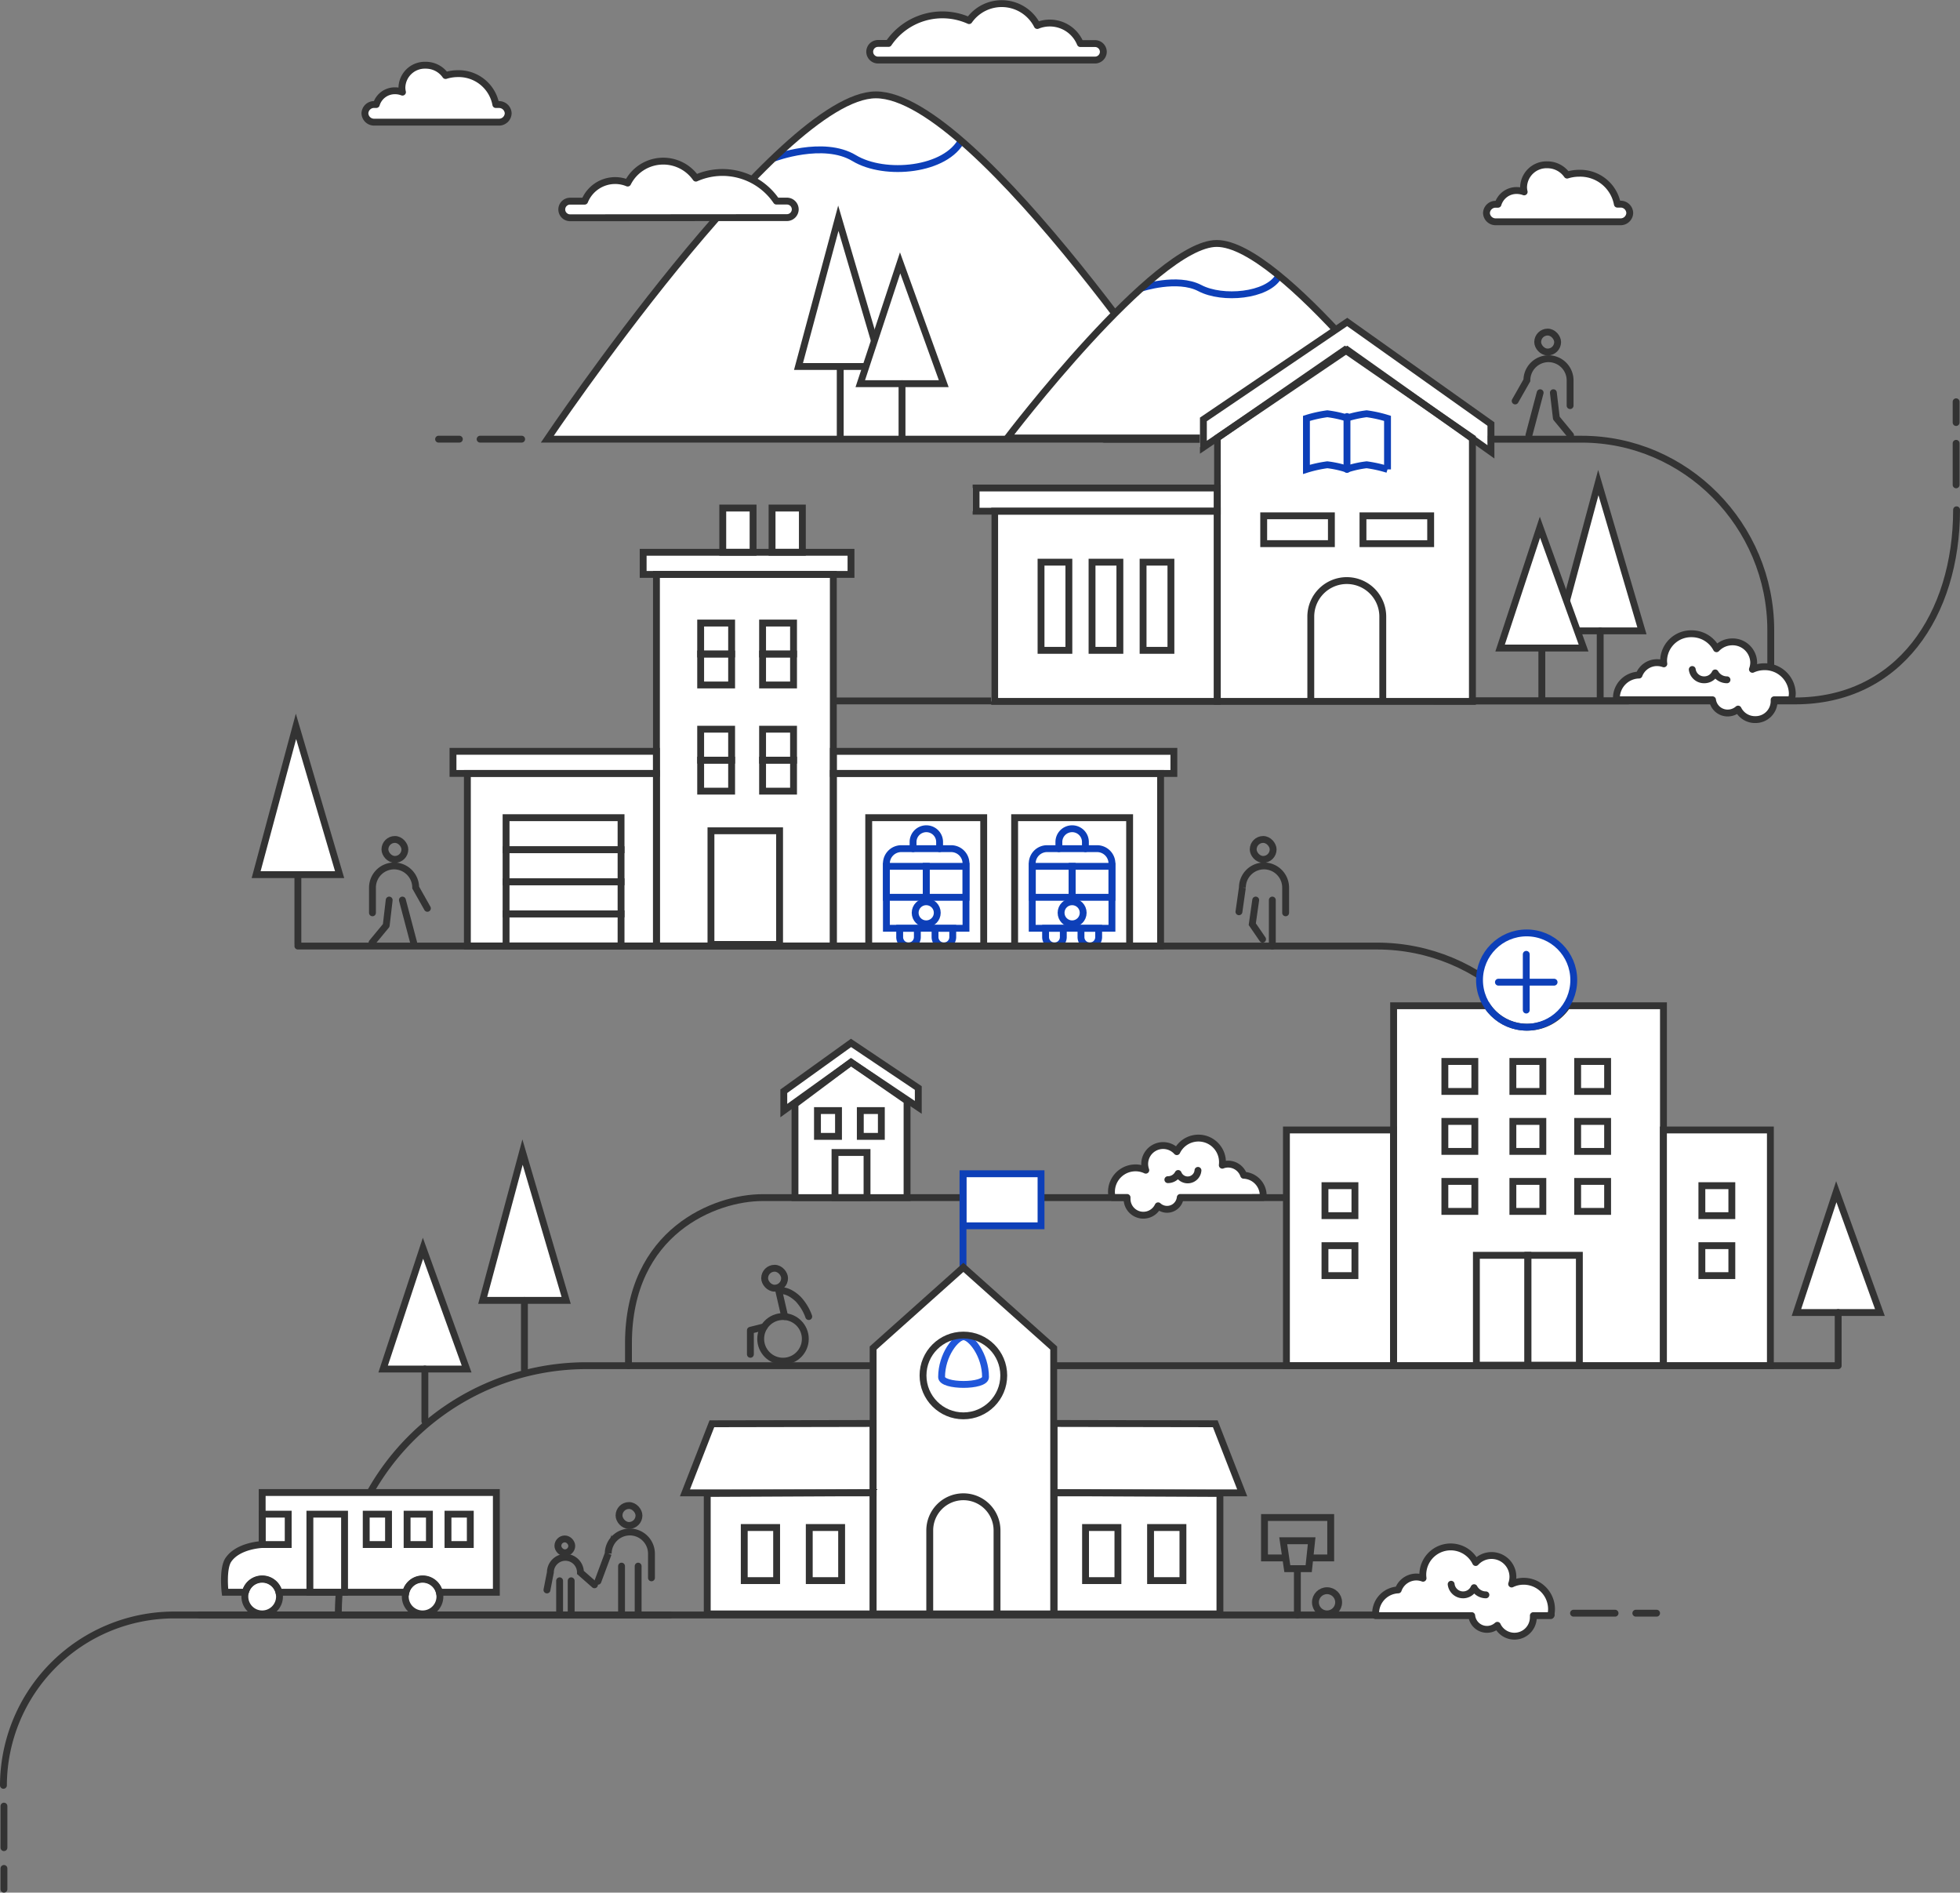 <svg xmlns="http://www.w3.org/2000/svg" viewBox="0 0 571 551.25"><rect x="0" y="0" width="571" height="551.25" fill="#808080" stroke="none"/><defs><style>.cls-1,.cls-3,.cls-4,.cls-5,.cls-6,.cls-7{fill:none;stroke-width:2px;}.cls-1,.cls-4,.cls-5{stroke:#333;}.cls-1,.cls-5,.cls-6,.cls-7{stroke-linecap:round;}.cls-1{stroke-linejoin:round;}.cls-2{fill:#fff;}.cls-3,.cls-7{stroke:#0d3fb8;}.cls-3,.cls-4,.cls-5,.cls-6,.cls-7{stroke-miterlimit:10;}.cls-6{stroke:#2157da;}</style></defs><title>Asset 1</title><g id="Layer_2" data-name="Layer 2"><g id="Alaska"><line class="cls-1" x1="58.11" y1="470.38" x2="451.91" y2="470.38"/><line class="cls-1" x1="1.15" y1="538.15" x2="1.15" y2="526.05"/><line class="cls-1" x1="1.15" y1="550.25" x2="1.15" y2="544.2"/><line class="cls-1" x1="139.87" y1="127.91" x2="151.97" y2="127.91"/><line class="cls-1" x1="127.77" y1="127.91" x2="133.82" y2="127.91"/><line class="cls-1" x1="470.51" y1="469.86" x2="458.41" y2="469.86"/><line class="cls-1" x1="482.61" y1="469.86" x2="476.56" y2="469.86"/><line class="cls-1" x1="569.87" y1="129.12" x2="569.87" y2="141.22"/><line class="cls-1" x1="569.87" y1="117.02" x2="569.87" y2="123.07"/><path class="cls-1" d="M98.57,469.86h0a72.3,72.3,0,0,1,72.09-72.09H535.51"/><path class="cls-1" d="M1,520H1a49.77,49.77,0,0,1,49.62-49.62h144.6"/><path class="cls-1" d="M170.75,275.24c0-39.65,32.44-71.09,72.09-71.09H474.32"/><path class="cls-1" d="M413.79,348.82H222.09c-13.62,0-39,9.74-39,42.47v6.48"/><path class="cls-1" d="M457.05,330.62c0-30.29-25.15-55.07-55.89-55.07H86.78"/><path class="cls-1" d="M515.87,194.58v-11c0-30.61-24.78-55.66-55.07-55.66H321.64"/><path class="cls-1" d="M570,148.48h0c0,30.62-16.78,55.67-47.07,55.67H417.77"/><path class="cls-2" d="M452,468.68a8.13,8.13,0,0,0-8.12-8.12,8,8,0,0,0-3.5.8,6.36,6.36,0,0,0,.37-2.05,6.23,6.23,0,0,0-10.84-4.21,8.12,8.12,0,0,0-15.41,3.58,8,8,0,0,0,.07,1,5.71,5.71,0,0,0-1.94-.36,5.61,5.61,0,0,0-5.29,3.76,6.87,6.87,0,0,0-6.59,6.86c0,.22,0,.42,0,.63h28a4.47,4.47,0,0,0,7.47,2.82,5.5,5.5,0,0,0,10.48-2.32,4.07,4.07,0,0,0,0-.5h5.05A7.74,7.74,0,0,0,452,468.68Z"/><path class="cls-1" d="M452,468.68a8.13,8.13,0,0,0-8.12-8.12,8,8,0,0,0-3.5.8,6.36,6.36,0,0,0,.37-2.05,6.23,6.23,0,0,0-10.84-4.21,8.12,8.12,0,0,0-15.41,3.58,8,8,0,0,0,.07,1,5.71,5.71,0,0,0-1.94-.36,5.61,5.61,0,0,0-5.29,3.76,6.87,6.87,0,0,0-6.59,6.86c0,.22,0,.42,0,.63h28a4.47,4.47,0,0,0,7.47,2.82,5.5,5.5,0,0,0,10.48-2.32,4.07,4.07,0,0,0,0-.5h5.05A7.74,7.74,0,0,0,452,468.68Z"/><path class="cls-1" d="M422.76,461.43a3.5,3.5,0,0,0,6.68,1,3.9,3.9,0,0,0,3.44,2.09"/><path class="cls-2" d="M522.15,202a8,8,0,0,0-8.12-7.81,8.45,8.45,0,0,0-3.5.76,5.84,5.84,0,0,0,.37-2,6.13,6.13,0,0,0-6.25-6,6.35,6.35,0,0,0-4.59,2,8.16,8.16,0,0,0-7.28-4.36,8,8,0,0,0-8.13,7.81,7.32,7.32,0,0,0,.07.95,6,6,0,0,0-1.94-.35,5.6,5.6,0,0,0-5.29,3.62,6.74,6.74,0,0,0-6.59,6.6q0,.3,0,.6h28a4.43,4.43,0,0,0,4.45,3.85,4.57,4.57,0,0,0,3-1.14,5.49,5.49,0,0,0,5,3.06,5.4,5.4,0,0,0,5.5-5.29c0-.16,0-.32,0-.48h5A7.16,7.16,0,0,0,522.15,202Z"/><path class="cls-1" d="M522.15,202a8,8,0,0,0-8.12-7.81,8.45,8.45,0,0,0-3.5.76,5.84,5.84,0,0,0,.37-2,6.13,6.13,0,0,0-6.25-6,6.35,6.35,0,0,0-4.59,2,8.16,8.16,0,0,0-7.28-4.36,8,8,0,0,0-8.13,7.81,7.32,7.32,0,0,0,.07.95,6,6,0,0,0-1.94-.35,5.6,5.6,0,0,0-5.29,3.62,6.74,6.74,0,0,0-6.59,6.6q0,.3,0,.6h28a4.43,4.43,0,0,0,4.45,3.85,4.57,4.57,0,0,0,3-1.14,5.49,5.49,0,0,0,5,3.06,5.4,5.4,0,0,0,5.5-5.29c0-.16,0-.32,0-.48h5A7.16,7.16,0,0,0,522.15,202Z"/><path class="cls-1" d="M493,195a3.46,3.46,0,0,0,3.48,3,3.5,3.5,0,0,0,3.2-2,3.94,3.94,0,0,0,3.44,2"/><path class="cls-2" d="M323.8,347.15a7,7,0,0,1,10-6.32,5.49,5.49,0,0,1-.32-1.77,5.37,5.37,0,0,1,9.36-3.63,7,7,0,0,1,13.3,3.09,8.27,8.27,0,0,1-.05.86,4.64,4.64,0,0,1,1.67-.32,4.83,4.83,0,0,1,4.56,3.25,5.93,5.93,0,0,1,5.69,5.92c0,.19,0,.37,0,.54H343.84a3.86,3.86,0,0,1-6.45,2.44,4.75,4.75,0,0,1-9.05-2c0-.15,0-.29,0-.44H324A7.18,7.18,0,0,1,323.8,347.15Z"/><path class="cls-1" d="M323.8,347.15a7,7,0,0,1,10-6.32,5.49,5.49,0,0,1-.32-1.77,5.37,5.37,0,0,1,9.36-3.63,7,7,0,0,1,13.3,3.09,8.27,8.27,0,0,1-.05.86,4.64,4.64,0,0,1,1.67-.32,4.83,4.83,0,0,1,4.56,3.25,5.93,5.93,0,0,1,5.69,5.92c0,.19,0,.37,0,.54H343.84a3.86,3.86,0,0,1-6.45,2.44,4.75,4.75,0,0,1-9.05-2c0-.15,0-.29,0-.44H324A7.18,7.18,0,0,1,323.8,347.15Z"/><path class="cls-1" d="M349,340.89a3,3,0,0,1-5.77.9,3.36,3.36,0,0,1-3,1.8"/><path class="cls-2" d="M350.9,127.91H159.44S227,27.63,255.17,27.63C284.84,27.63,350.9,127.91,350.9,127.91Z"/><path class="cls-3" d="M225.51,46.05s14.35-5.42,23.33,0,26.92,3.61,31.4-5.42"/><path class="cls-4" d="M350.9,127.91H159.44S227,27.63,255.17,27.63C284.84,27.63,350.9,127.91,350.9,127.91Z"/><path class="cls-2" d="M415.47,127.56h-122s43.08-56.65,61-56.65C373.36,70.91,415.47,127.56,415.47,127.56Z"/><path class="cls-3" d="M332.51,83.92s10.49-3.45,17.05,0,19.67,2.3,22.95-3.45"/><path class="cls-4" d="M415.47,127.56h-122s43.08-56.65,61-56.65C373.36,70.91,415.47,127.56,415.47,127.56Z"/><path class="cls-2" d="M256.5,17.49h-.7a2.43,2.43,0,0,1-2.43-2.42h0a2.43,2.43,0,0,1,2.43-2.42h3.06A18.94,18.94,0,0,1,282.32,6a11.61,11.61,0,0,1,19.87,1.43,9.6,9.6,0,0,1,12.54,5.26H319a2.43,2.43,0,0,1,2.43,2.42h0A2.43,2.43,0,0,1,319,17.49Z"/><path class="cls-1" d="M256.5,17.49h-.7a2.43,2.43,0,0,1-2.43-2.42h0a2.43,2.43,0,0,1,2.43-2.42h3.06A18.94,18.94,0,0,1,282.32,6a11.61,11.61,0,0,1,19.87,1.43,9.6,9.6,0,0,1,12.54,5.26H319a2.43,2.43,0,0,1,2.43,2.42h0A2.43,2.43,0,0,1,319,17.49Z"/><path class="cls-2" d="M228.55,63.38h.7A2.43,2.43,0,0,0,231.68,61h0a2.43,2.43,0,0,0-2.43-2.43h-3.06a19,19,0,0,0-23.46-6.69,11.6,11.6,0,0,0-19.87,1.44,9.49,9.49,0,0,0-3.66-.73,9.6,9.6,0,0,0-8.88,6h-4.23A2.43,2.43,0,0,0,163.66,61h0a2.43,2.43,0,0,0,2.43,2.43Z"/><path class="cls-1" d="M228.55,63.38h.7A2.43,2.43,0,0,0,231.68,61h0a2.43,2.43,0,0,0-2.43-2.43h-3.06a19,19,0,0,0-23.46-6.69,11.6,11.6,0,0,0-19.87,1.44,9.49,9.49,0,0,0-3.66-.73,9.6,9.6,0,0,0-8.88,6h-4.23A2.43,2.43,0,0,0,163.66,61h0a2.43,2.43,0,0,0,2.43,2.43Z"/><path class="cls-2" d="M435.78,59.49h.63a5.63,5.63,0,0,1,5.48-4,6.07,6.07,0,0,1,2.14.4,5.81,5.81,0,0,1-.17-1.39A6.68,6.68,0,0,1,450.73,48a7,7,0,0,1,5.81,3,11.82,11.82,0,0,1,3.55-.54,11,11,0,0,1,11.09,9h.88a2.66,2.66,0,0,1,2.73,2.57h0a2.66,2.66,0,0,1-2.73,2.57H435.78a2.66,2.66,0,0,1-2.73-2.57h0A2.66,2.66,0,0,1,435.78,59.49Z"/><path class="cls-1" d="M435.78,59.49h.63a5.63,5.63,0,0,1,5.48-4,6.07,6.07,0,0,1,2.14.4,5.81,5.81,0,0,1-.17-1.39A6.68,6.68,0,0,1,450.73,48a7,7,0,0,1,5.81,3,11.82,11.82,0,0,1,3.55-.54,11,11,0,0,1,11.09,9h.88a2.66,2.66,0,0,1,2.73,2.57h0a2.66,2.66,0,0,1-2.73,2.57H435.78a2.66,2.66,0,0,1-2.73-2.57h0A2.66,2.66,0,0,1,435.78,59.49Z"/><path class="cls-2" d="M109,30.44h.63a5.62,5.62,0,0,1,5.48-4,5.86,5.86,0,0,1,2.14.4,5.87,5.87,0,0,1-.16-1.39A6.67,6.67,0,0,1,124,19a7,7,0,0,1,5.81,3,11.88,11.88,0,0,1,3.55-.55,11,11,0,0,1,11.09,9h.88A2.67,2.67,0,0,1,148.05,33h0a2.67,2.67,0,0,1-2.73,2.58H109A2.67,2.67,0,0,1,106.31,33h0A2.67,2.67,0,0,1,109,30.44Z"/><path class="cls-1" d="M109,30.44h.63a5.62,5.62,0,0,1,5.48-4,5.86,5.86,0,0,1,2.14.4,5.87,5.87,0,0,1-.16-1.39A6.67,6.67,0,0,1,124,19a7,7,0,0,1,5.81,3,11.88,11.88,0,0,1,3.55-.55,11,11,0,0,1,11.09,9h.88A2.67,2.67,0,0,1,148.05,33h0a2.67,2.67,0,0,1-2.73,2.58H109A2.67,2.67,0,0,1,106.31,33h0A2.67,2.67,0,0,1,109,30.44Z"/><polygon class="cls-2" points="267.52 316.9 247.93 303.76 228.34 317.84 228.34 323.47 231.6 320.81 231.6 348.82 264.25 348.82 264.25 320.03 267.52 322.53 267.52 316.9"/><polygon class="cls-5" points="231.6 321.6 231.6 348.82 264.25 348.82 264.25 320.66 247.93 309.39 231.6 321.6"/><rect class="cls-5" x="237.46" y="324.16" width="7.51" height="6.13" transform="translate(568.44 86.01) rotate(90)"/><rect class="cls-5" x="249.94" y="324.16" width="7.51" height="6.13" transform="translate(580.92 73.53) rotate(90)"/><rect class="cls-5" x="243.26" y="335.68" width="9.33" height="13.14"/><polygon class="cls-5" points="267.52 322.53 247.93 309.39 228.34 323.47 228.34 317.84 247.93 303.76 267.52 316.9 267.52 322.53"/><polygon class="cls-2" points="307.08 470.17 355.4 470.17 355.4 435.04 307.08 434.81 307.08 470.17"/><polygon class="cls-2" points="354.04 414.69 307.08 414.6 307.08 434.81 361.89 434.81 354.04 414.69"/><polygon class="cls-2" points="254.36 392.65 254.36 414.6 207.39 414.69 199.54 434.81 254.36 434.81 206.04 435.04 206.04 470.17 254.36 470.17 306.97 470.17 306.97 392.65 280.66 369.13 254.36 392.65"/><rect class="cls-2" x="280.55" y="341.87" width="22.73" height="15.16"/><path class="cls-6" d="M287.11,401.1c0,2.84-12.8,2.84-12.8,0,0-6.49,4.27-11.76,6.4-11.76S287.11,394.61,287.11,401.1Z"/><line class="cls-7" x1="280.55" y1="369.39" x2="280.55" y2="342.61"/><rect class="cls-7" x="280.55" y="341.87" width="22.73" height="15.16"/><polygon class="cls-5" points="254.36 434.74 206.04 434.98 206.04 470.07 254.36 470.07 254.36 434.74"/><polygon class="cls-5" points="254.36 414.6 207.39 414.69 199.54 434.81 254.36 434.81 254.36 414.6"/><rect class="cls-5" x="216.82" y="444.91" width="9.43" height="15.46"/><rect class="cls-5" x="235.76" y="444.91" width="9.43" height="15.46"/><polygon class="cls-5" points="307.08 434.74 355.4 434.98 355.4 470.07 307.08 470.07 307.08 434.74"/><polygon class="cls-5" points="307.08 414.6 354.04 414.69 361.89 434.81 307.08 434.81 307.08 414.6"/><rect class="cls-5" x="335.19" y="444.91" width="9.43" height="15.46" transform="translate(679.81 905.28) rotate(-180)"/><rect class="cls-5" x="316.24" y="444.91" width="9.43" height="15.46" transform="translate(641.92 905.28) rotate(-180)"/><polygon class="cls-5" points="306.97 470.07 254.36 470.07 254.36 392.63 280.66 369.13 306.97 392.63 306.97 470.07"/><path class="cls-5" d="M270.86,469.75v-24a9.8,9.8,0,0,1,9.8-9.8h0a9.8,9.8,0,0,1,9.8,9.8v24"/><circle class="cls-5" cx="280.66" cy="400.62" r="11.76"/><polyline class="cls-5" points="374.03 453.76 368.38 453.76 368.38 441.99 387.67 441.99 387.67 453.76 382.03 453.76"/><polygon class="cls-5" points="382.12 448.76 381.26 456.89 378.26 456.89 375.03 456.89 373.84 448.76 382.12 448.76"/><circle class="cls-5" cx="386.6" cy="466.69" r="3.38"/><line class="cls-5" x1="377.96" y1="457.3" x2="377.96" y2="470.42"/><path class="cls-2" d="M76.38,434.71v15.15s-7,.24-9.86,4.48c-1.75,2.63-.94,9.42-.94,9.42h5.93a4.73,4.73,0,0,0-.18,1.26,5,5,0,0,0,10.1,0,5.18,5.18,0,0,0-.17-1.26h37a5.18,5.18,0,0,0-.18,1.26,5.06,5.06,0,0,0,10.11,0,5.18,5.18,0,0,0-.18-1.26h16.59V434.71ZM72.7,461.58l-.08.1Zm2.74-1.52a5,5,0,0,1,1.89,0,5,5,0,0,0-1.89,0Zm-2.33,1.14.27-.23Zm.67-.49c.13-.08.27-.15.41-.22A3.23,3.23,0,0,0,73.78,460.71Zm.79-.39a3.2,3.2,0,0,1,.55-.17A3.2,3.2,0,0,0,74.57,460.32Zm5.08.88a3,3,0,0,0-.27-.23A3,3,0,0,1,79.65,461.2Zm-.67-.49a3.11,3.11,0,0,0-.4-.22Zm-.78-.39a3.86,3.86,0,0,0-.55-.17A3.86,3.86,0,0,1,78.2,460.32Zm1.87,1.26.08.1Zm39.36,0-.08.1Zm2.74-1.52a5,5,0,0,1,1.89,0,5,5,0,0,0-1.89,0Zm-2.33,1.14.27-.23Zm.67-.49c.13-.08.27-.15.41-.22A4.1,4.1,0,0,0,120.51,460.71Zm.79-.39a3.5,3.5,0,0,1,.55-.17A3.5,3.5,0,0,0,121.3,460.32Zm5.08.88a3,3,0,0,0-.27-.23A3,3,0,0,1,126.38,461.2Zm-.67-.49a3.11,3.11,0,0,0-.4-.22Zm-.78-.39a3.5,3.5,0,0,0-.55-.17A3.5,3.5,0,0,1,124.93,460.32Zm1.87,1.26.08.1Z"/><path class="cls-5" d="M76.38,434.71v15.15s-7,.24-9.86,4.48c-1.75,2.63-.94,9.42-.94,9.42h5.93a5,5,0,0,1,9.75,0h37a5,5,0,0,1,9.75,0h16.59V434.71Z"/><rect class="cls-5" x="76.38" y="441.02" width="7.58" height="8.84"/><rect class="cls-5" x="106.69" y="441.02" width="6.5" height="8.84"/><rect class="cls-5" x="118.6" y="441.02" width="6.5" height="8.84"/><rect class="cls-5" x="130.51" y="441.02" width="6.5" height="8.84"/><rect class="cls-5" x="90.28" y="441.02" width="10.1" height="22.73"/><circle class="cls-5" cx="76.38" cy="465.02" r="5.05"/><circle class="cls-5" cx="123.11" cy="465.02" r="5.05"/><path class="cls-2" d="M484.57,329.12V292.94h-28a14,14,0,0,1-10.33,6.15,13.75,13.75,0,1,0-11.75-4.53,14.23,14.23,0,0,1-1.28-1.62H406v36.18H374.77v68.63h141V329.12Zm-49.25-33.71.19.18Zm9.51,3.76.66,0c-.2,0-.39,0-.59,0Z"/><rect class="cls-5" x="430.11" y="365.62" width="15" height="32"/><rect class="cls-5" x="445.11" y="365.62" width="15" height="32"/><rect class="cls-5" x="420.93" y="326.63" width="8.73" height="8.73"/><rect class="cls-5" x="440.74" y="326.63" width="8.73" height="8.73"/><rect class="cls-5" x="420.93" y="344.1" width="8.73" height="8.73"/><rect class="cls-5" x="440.74" y="344.1" width="8.73" height="8.73"/><rect class="cls-5" x="459.61" y="326.63" width="8.73" height="8.73"/><rect class="cls-5" x="420.93" y="309.16" width="8.73" height="8.73"/><rect class="cls-5" x="386" y="362.81" width="8.73" height="8.73"/><rect class="cls-5" x="386" y="345.34" width="8.73" height="8.73"/><rect class="cls-5" x="440.74" y="309.16" width="8.73" height="8.73"/><rect class="cls-5" x="459.61" y="309.16" width="8.73" height="8.73"/><rect class="cls-5" x="459.61" y="344.1" width="8.73" height="8.73"/><path class="cls-5" d="M456.58,292.94a14.05,14.05,0,0,1-23.36,0H406V397.75h78.61V292.94Z"/><circle class="cls-7" cx="444.75" cy="285.45" r="13.73"/><line class="cls-7" x1="444.64" y1="277.96" x2="444.64" y2="294.19"/><line class="cls-7" x1="452.75" y1="286.07" x2="436.53" y2="286.07"/><rect class="cls-5" x="374.77" y="329.12" width="31.19" height="68.63"/><rect class="cls-5" x="495.8" y="362.81" width="8.73" height="8.73"/><rect class="cls-5" x="495.8" y="345.34" width="8.73" height="8.73"/><rect class="cls-5" x="484.57" y="329.12" width="31.19" height="68.63"/><path class="cls-2" d="M283.36,142.13v6.75h5.41v55.41H428V127.78l5.4,3.83v-8.1L391.47,93.78l-41.89,28.37v8.11l7.28-4.93-3.23,2.23v14.57Z"/><polygon class="cls-5" points="428.96 127.56 428.96 204.29 354.63 204.29 354.63 127.56 391.8 101.89 428.96 127.56"/><rect class="cls-5" x="289.77" y="148.88" width="64.86" height="55.41"/><rect class="cls-5" x="402.88" y="144.43" width="8.11" height="19.72" transform="translate(561.22 -252.64) rotate(90)"/><rect class="cls-5" x="373.95" y="144.43" width="8.11" height="19.72" transform="translate(532.3 -223.72) rotate(90)"/><rect class="cls-5" x="318.15" y="163.75" width="8.11" height="25.68" transform="translate(644.4 353.17) rotate(-180)"/><rect class="cls-5" x="303.28" y="163.75" width="8.11" height="25.68" transform="translate(614.67 353.17) rotate(-180)"/><rect class="cls-5" x="333.01" y="163.75" width="8.11" height="25.68" transform="translate(674.13 353.17) rotate(-180)"/><path class="cls-5" d="M402.84,203.49v-23.9a10.49,10.49,0,0,0-10.49-10.49h0a10.49,10.49,0,0,0-10.48,10.49v23.9"/><rect class="cls-5" x="284.36" y="142.13" width="70.27" height="6.76"/><polygon class="cls-5" points="350.58 130.26 392.47 101.89 434.36 131.61 434.36 123.51 392.47 93.78 350.58 122.16 350.58 130.26"/><path class="cls-7" d="M386.68,120.51a32.83,32.83,0,0,1,5.73,1.24,32.83,32.83,0,0,1,5.73-1.24,37,37,0,0,1,6.08,1.35v14.86a37,37,0,0,0-6.08-1.35,29.69,29.69,0,0,0-5.38,1.15.66.66,0,0,1-.7,0,29.69,29.69,0,0,0-5.38-1.15,37,37,0,0,0-6.08,1.35V121.86A37,37,0,0,1,386.68,120.51Z"/><line class="cls-7" x1="392.41" y1="136.72" x2="392.41" y2="121.32"/><polygon class="cls-2" points="242.77 218.83 242.77 167.3 247.93 167.3 247.93 160.86 233.75 160.86 233.75 147.97 224.92 147.97 224.92 160.86 219.4 160.86 219.4 147.97 210.56 147.97 210.56 160.86 187.37 160.86 187.37 167.3 191.24 167.3 191.24 218.83 131.97 218.83 131.97 225.27 136.16 225.27 136.16 275.52 147.44 275.52 180.93 275.52 191.24 275.52 242.77 275.52 253.08 275.52 286.58 275.52 295.59 275.52 329.09 275.52 338.11 275.52 338.11 225.27 341.98 225.27 341.98 218.83 242.77 218.83"/><path class="cls-7" d="M281.42,270.37V251.55a4.33,4.33,0,0,0-4.29-4.37h-14.6a4.34,4.34,0,0,0-4.3,4.37v18.82Z"/><path class="cls-7" d="M267.25,270.37v2.57a2.57,2.57,0,0,1-2.58,2.58h0a2.57,2.57,0,0,1-2.57-2.58v-2.57Z"/><path class="cls-7" d="M277.56,270.37v2.57a2.58,2.58,0,0,1-2.58,2.58h0a2.58,2.58,0,0,1-2.58-2.58v-2.57Z"/><path class="cls-7" d="M266,247.18v-1.94a3.86,3.86,0,0,1,3.87-3.86h0a3.86,3.86,0,0,1,3.86,3.86v1.94"/><rect class="cls-7" x="258.23" y="252.33" width="11.6" height="9.02"/><rect class="cls-7" x="269.83" y="252.33" width="11.6" height="9.02"/><circle class="cls-7" cx="269.83" cy="265.86" r="3.22"/><path class="cls-7" d="M323.94,270.37V251.55a4.34,4.34,0,0,0-4.3-4.37H305a4.33,4.33,0,0,0-4.29,4.37v18.82Z"/><path class="cls-7" d="M309.77,270.37v2.57a2.58,2.58,0,0,1-2.58,2.58h0a2.58,2.58,0,0,1-2.58-2.58v-2.57Z"/><path class="cls-7" d="M320.07,270.37v2.57a2.57,2.57,0,0,1-2.57,2.58h0a2.57,2.57,0,0,1-2.58-2.58v-2.57Z"/><path class="cls-7" d="M308.48,247.18v-1.94a3.86,3.86,0,0,1,3.86-3.86h0a3.86,3.86,0,0,1,3.87,3.86v1.94"/><rect class="cls-7" x="300.75" y="252.33" width="11.6" height="9.02"/><rect class="cls-7" x="312.34" y="252.33" width="11.6" height="9.02"/><circle class="cls-7" cx="312.34" cy="265.86" r="3.22"/><rect class="cls-5" x="207.12" y="241.97" width="19.99" height="33.11"/><rect class="cls-5" x="191.24" y="167.3" width="51.53" height="108.22"/><rect class="cls-5" x="187.37" y="160.86" width="60.55" height="6.44"/><rect class="cls-5" x="136.16" y="225.27" width="55.08" height="50.25"/><rect class="cls-5" x="131.97" y="218.83" width="59.26" height="6.44"/><rect class="cls-5" x="210.56" y="147.97" width="8.83" height="12.88"/><rect class="cls-5" x="224.92" y="147.97" width="8.83" height="12.88"/><rect class="cls-5" x="204.12" y="190.49" width="9.02" height="9.02"/><rect class="cls-5" x="204.12" y="181.47" width="9.02" height="9.02"/><rect class="cls-5" x="222.16" y="190.49" width="9.02" height="9.02"/><rect class="cls-5" x="222.16" y="181.47" width="9.02" height="9.02"/><rect class="cls-5" x="204.12" y="221.41" width="9.02" height="9.02"/><rect class="cls-5" x="204.12" y="212.39" width="9.02" height="9.02"/><rect class="cls-5" x="222.16" y="221.41" width="9.02" height="9.02"/><rect class="cls-5" x="222.16" y="212.39" width="9.02" height="9.02"/><rect class="cls-5" x="147.43" y="238.16" width="33.5" height="9.34"/><rect class="cls-5" x="147.43" y="247.5" width="33.5" height="9.34"/><rect class="cls-5" x="147.43" y="256.84" width="33.5" height="9.34"/><rect class="cls-5" x="147.43" y="266.18" width="33.5" height="9.34"/><rect class="cls-5" x="242.77" y="225.27" width="95.34" height="50.25"/><rect class="cls-5" x="242.77" y="218.83" width="99.2" height="6.44" transform="translate(584.75 444.11) rotate(-180)"/><polygon class="cls-5" points="253.08 238.16 253.08 247.5 253.08 256.84 253.08 266.18 253.08 275.52 286.58 275.52 286.58 266.18 286.58 256.84 286.58 247.5 286.58 238.16 253.08 238.16"/><polygon class="cls-5" points="295.59 238.16 295.59 247.5 295.59 256.84 295.59 266.18 295.59 275.52 329.09 275.52 329.09 266.18 329.09 256.84 329.09 247.5 329.09 238.16 295.59 238.16"/><polygon class="cls-2" points="98.94 254.75 86.23 211.56 74.62 254.75 98.94 254.75"/><polygon class="cls-5" points="98.94 254.75 86.23 211.56 74.62 254.75 98.94 254.75"/><line class="cls-5" x1="86.78" y1="274.97" x2="86.78" y2="254.75"/><polygon class="cls-2" points="164.94 378.75 152.23 335.56 140.62 378.75 164.94 378.75"/><polygon class="cls-5" points="164.94 378.75 152.23 335.56 140.62 378.75 164.94 378.75"/><line class="cls-5" x1="152.78" y1="398.97" x2="152.78" y2="378.75"/><polygon class="cls-2" points="135.94 398.75 123.23 363.56 111.62 398.75 135.94 398.75"/><polygon class="cls-5" points="135.94 398.75 123.23 363.56 111.62 398.75 135.94 398.75"/><line class="cls-5" x1="123.78" y1="413.97" x2="123.78" y2="398.75"/><polygon class="cls-2" points="478.34 183.75 465.63 140.56 454.02 183.75 478.34 183.75"/><polygon class="cls-5" points="478.34 183.75 465.63 140.56 454.02 183.75 478.34 183.75"/><line class="cls-5" x1="466.18" y1="203.97" x2="466.18" y2="183.75"/><polygon class="cls-2" points="256.94 106.75 244.23 63.56 232.62 106.75 256.94 106.75"/><polygon class="cls-5" points="256.94 106.75 244.23 63.56 232.62 106.75 256.94 106.75"/><line class="cls-5" x1="244.78" y1="126.97" x2="244.78" y2="106.75"/><polygon class="cls-2" points="461.34 188.75 448.63 153.56 437.02 188.75 461.34 188.75"/><polygon class="cls-5" points="461.34 188.75 448.63 153.56 437.02 188.75 461.34 188.75"/><line class="cls-5" x1="449.18" y1="203.97" x2="449.18" y2="188.75"/><polygon class="cls-2" points="274.94 111.75 262.23 76.56 250.62 111.75 274.94 111.75"/><polygon class="cls-5" points="274.94 111.75 262.23 76.56 250.62 111.75 274.94 111.75"/><line class="cls-5" x1="262.78" y1="126.97" x2="262.78" y2="111.75"/><polygon class="cls-2" points="547.67 382.29 534.96 347.1 523.35 382.29 547.67 382.29"/><polygon class="cls-5" points="547.67 382.29 534.96 347.1 523.35 382.29 547.67 382.29"/><line class="cls-5" x1="535.51" y1="397.51" x2="535.51" y2="382.29"/><rect class="cls-5" x="180.34" y="438.5" width="5.81" height="5.81" rx="2.91" ry="2.91"/><path class="cls-5" d="M174.19,460.56l3-8.05a6.32,6.32,0,0,1,6.3-6.3h0a6.32,6.32,0,0,1,6.3,6.3v7.05"/><line class="cls-5" x1="181.07" y1="456.15" x2="181.07" y2="469.56"/><line class="cls-5" x1="185.91" y1="456.15" x2="185.91" y2="469.56"/><rect class="cls-5" x="162.53" y="448.23" width="4.04" height="4.04" rx="2.02" ry="2.02"/><path class="cls-5" d="M159.34,463.09l1-5.12a4.4,4.4,0,0,1,4.38-4.38h0A4.4,4.4,0,0,1,169.1,458l4.09,3.59"/><line class="cls-5" x1="163.03" y1="460.42" x2="163.03" y2="469.83"/><line class="cls-5" x1="166.4" y1="460.42" x2="166.4" y2="469.83"/><rect class="cls-5" x="365.09" y="244.5" width="5.81" height="5.81" rx="2.91" ry="2.91"/><path class="cls-5" d="M360.94,265.56l1-7.05a6.32,6.32,0,0,1,6.3-6.3h0a6.32,6.32,0,0,1,6.3,6.3v7.36"/><polyline class="cls-5" points="365.82 262.15 364.82 269.18 367.82 273.56"/><polyline class="cls-5" points="370.66 262.15 370.66 269.18 370.66 275.56"/><rect class="cls-5" x="222.76" y="369.39" width="5.81" height="5.81" rx="2.91" ry="2.91"/><path class="cls-5" d="M235.61,383.46a14.63,14.63,0,0,0-3-5c-1.58-1.58-4-3-5.7-2.35h0l1.7,7.35"/><polyline class="cls-1" points="222.61 386.46 218.61 387.46 218.61 394.46"/><circle class="cls-5" cx="228.11" cy="389.96" r="6.5"/><rect class="cls-5" x="112.14" y="244.5" width="5.81" height="5.81" rx="2.91" ry="2.91" transform="translate(230.09 494.81) rotate(-180)"/><path class="cls-5" d="M124.51,264.56l-3.41-6.05a6.32,6.32,0,0,0-6.3-6.3h0a6.32,6.32,0,0,0-6.29,6.3v7.36"/><line class="cls-1" x1="117.23" y1="262.15" x2="120.51" y2="274.56"/><polyline class="cls-1" points="113.38 262.15 112.51 269.56 108.38 274.56"/><rect class="cls-5" x="447.97" y="96.72" width="5.81" height="5.81" rx="2.91" ry="2.91"/><path class="cls-5" d="M441.41,116.78l3.41-6a6.31,6.31,0,0,1,6.3-6.3h0a6.31,6.31,0,0,1,6.29,6.3v7.36"/><line class="cls-1" x1="448.69" y1="114.38" x2="445.41" y2="126.78"/><polyline class="cls-1" points="452.54 114.38 453.41 121.78 457.54 126.78"/></g></g></svg>